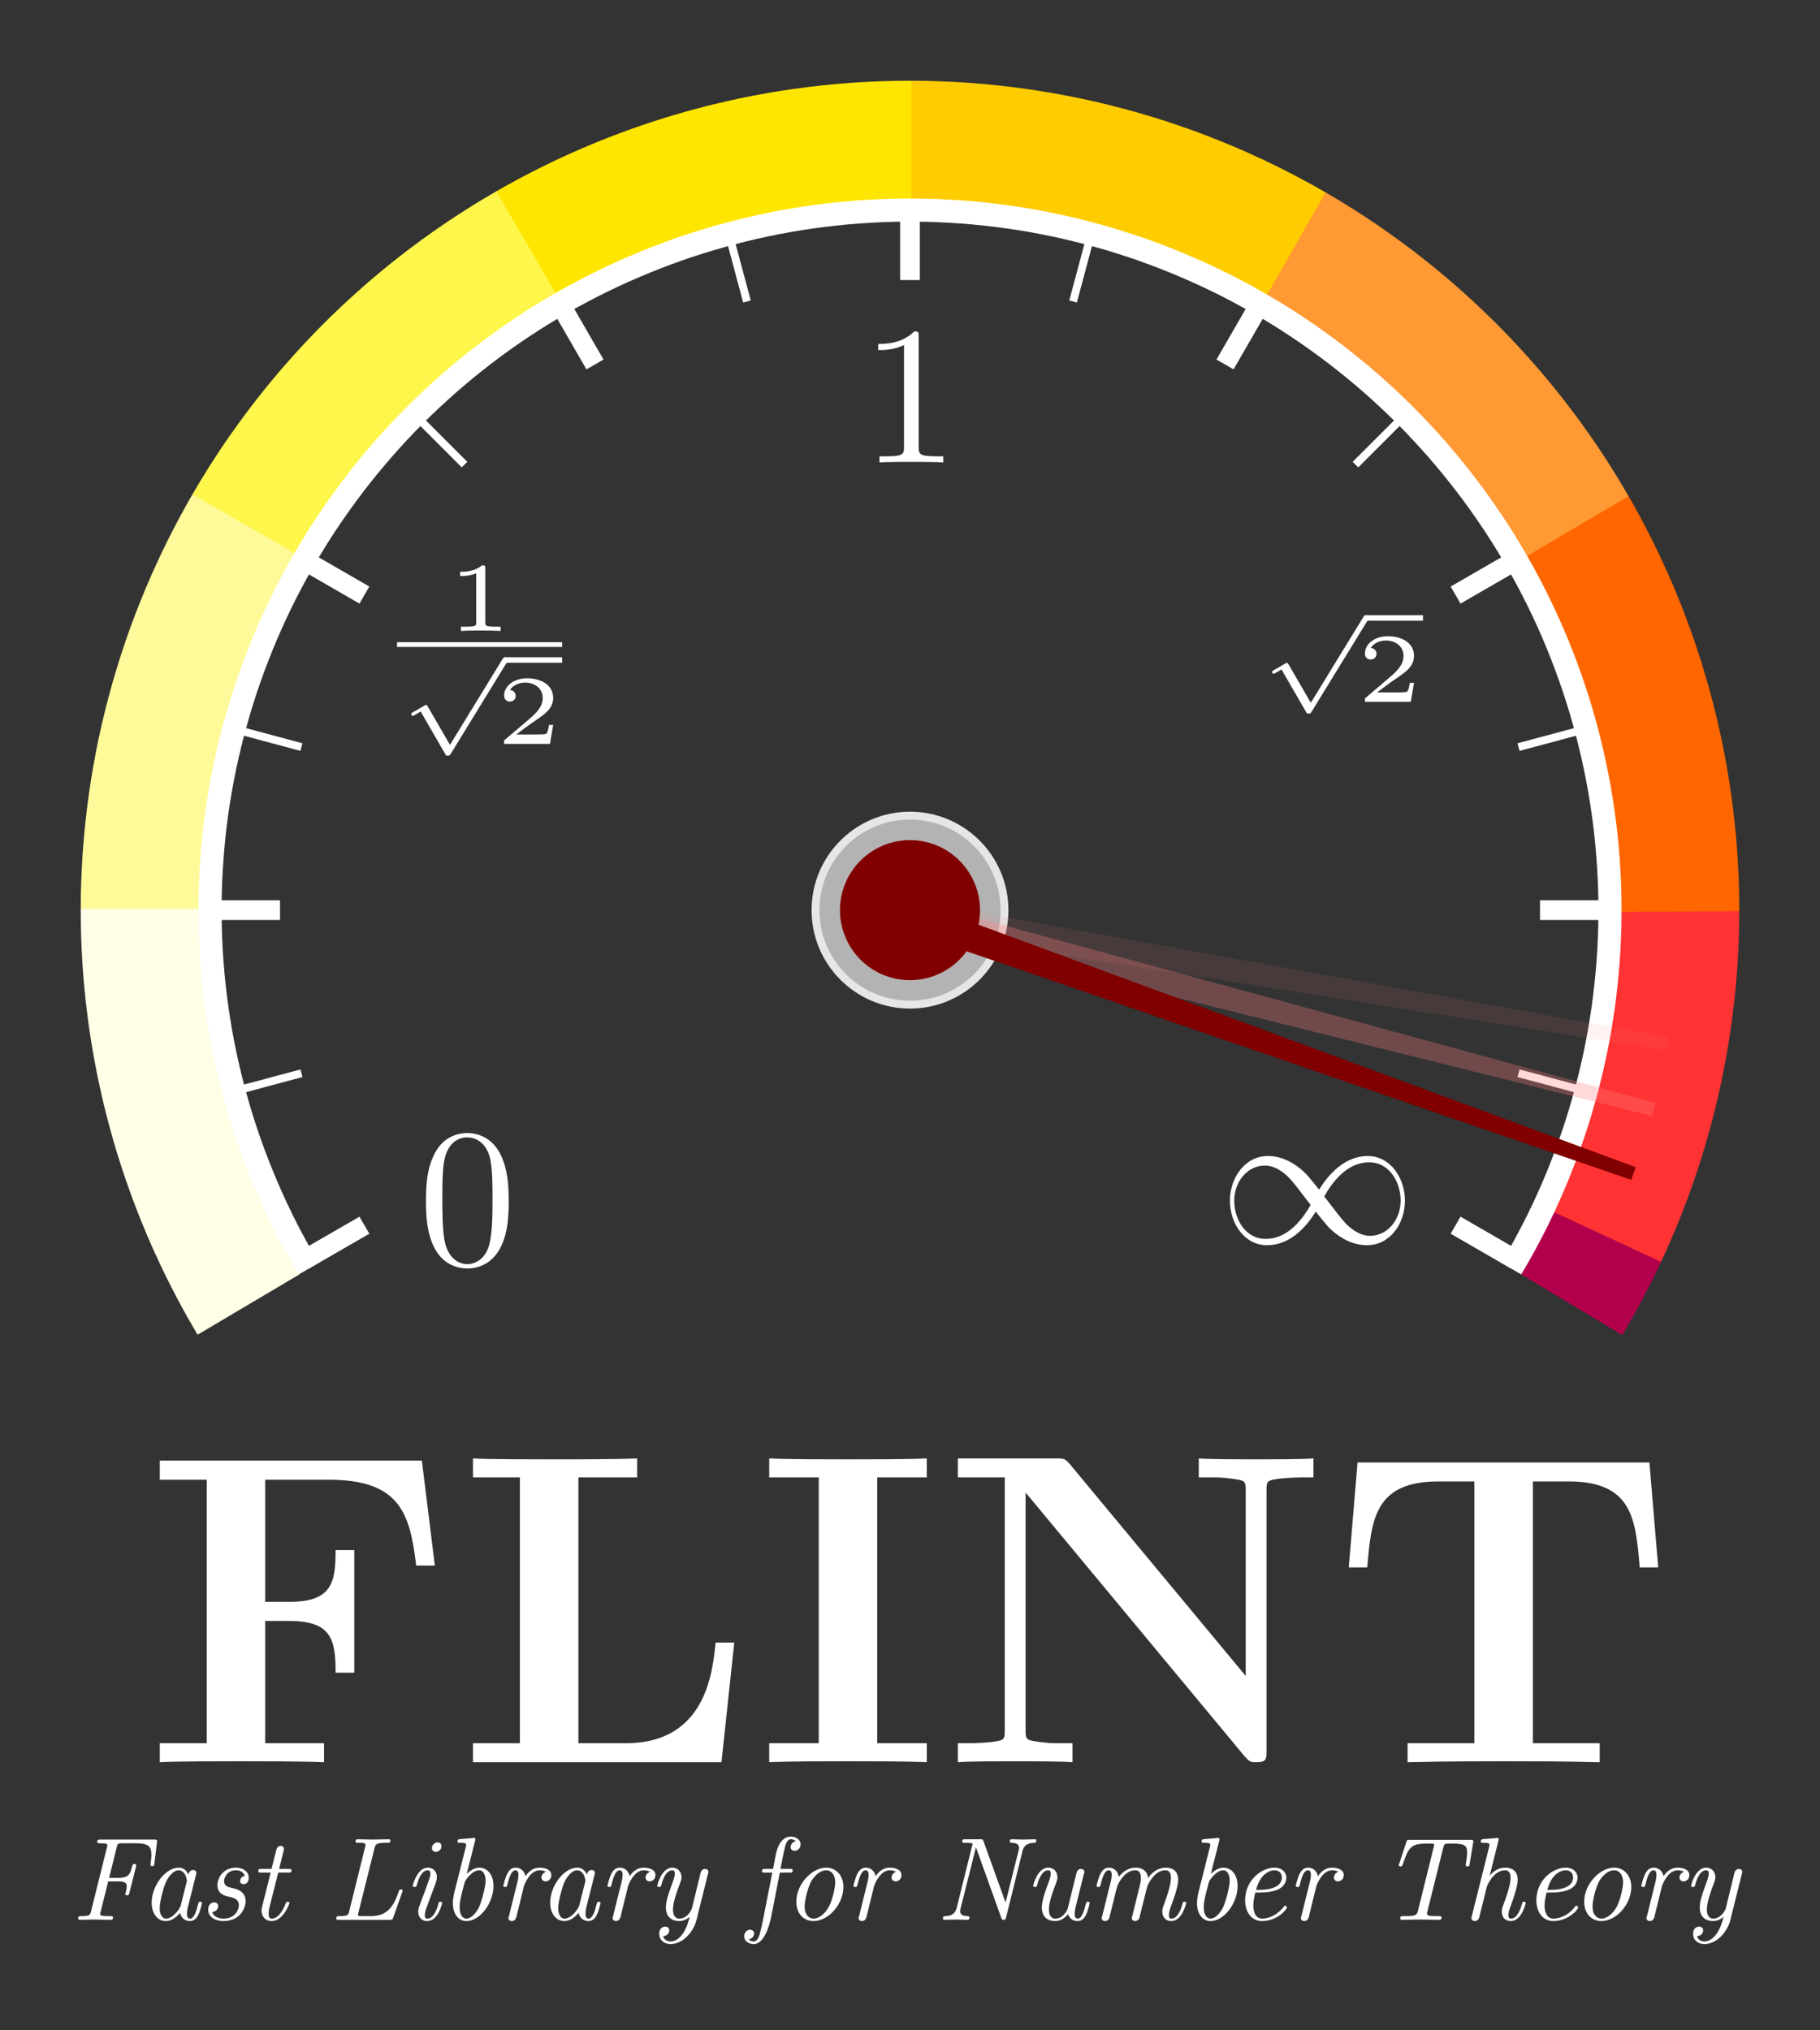 <?xml version="1.0" encoding="UTF-8"?>
<svg xmlns="http://www.w3.org/2000/svg" xmlns:xlink="http://www.w3.org/1999/xlink" width="184.252pt" height="205.512pt" viewBox="0 0 184.252 205.512" version="1.1">
<rect x="0" y="0" width="184.252" height="205.512" fill="#333333" stroke="none"/>
<defs>
<g>
<symbol overflow="visible" id="glyph0-0">
<path style="stroke:none;" d=""/>
</symbol>
<symbol overflow="visible" id="glyph0-1">
<path style="stroke:none;" d="M 9.156 -6.375 C 9.156 -7.969 9.062 -9.562 8.359 -11.031 C 7.453 -12.953 5.812 -13.266 4.984 -13.266 C 3.781 -13.266 2.328 -12.75 1.516 -10.891 C 0.875 -9.516 0.781 -7.969 0.781 -6.375 C 0.781 -4.875 0.859 -3.094 1.672 -1.578 C 2.531 0.047 3.984 0.438 4.953 0.438 C 6.031 0.438 7.547 0.016 8.422 -1.875 C 9.062 -3.25 9.156 -4.797 9.156 -6.375 Z M 4.953 0 C 4.188 0 3.016 -0.5 2.656 -2.406 C 2.438 -3.609 2.438 -5.438 2.438 -6.609 C 2.438 -7.891 2.438 -9.203 2.594 -10.281 C 2.969 -12.656 4.469 -12.828 4.953 -12.828 C 5.625 -12.828 6.938 -12.469 7.312 -10.5 C 7.516 -9.391 7.516 -7.875 7.516 -6.609 C 7.516 -5.125 7.516 -3.766 7.297 -2.484 C 7 -0.594 5.859 0 4.953 0 Z M 4.953 0 "/>
</symbol>
<symbol overflow="visible" id="glyph0-2">
<path style="stroke:none;" d="M 5.859 -12.75 C 5.859 -13.234 5.859 -13.266 5.406 -13.266 C 4.156 -12 2.406 -12 1.766 -12 L 1.766 -11.375 C 2.172 -11.375 3.344 -11.375 4.375 -11.891 L 4.375 -1.578 C 4.375 -0.859 4.328 -0.625 2.531 -0.625 L 1.891 -0.625 L 1.891 0 C 2.594 -0.062 4.328 -0.062 5.125 -0.062 C 5.922 -0.062 7.656 -0.062 8.344 0 L 8.344 -0.625 L 7.703 -0.625 C 5.922 -0.625 5.859 -0.844 5.859 -1.578 Z M 5.859 -12.75 "/>
</symbol>
<symbol overflow="visible" id="glyph1-0">
<path style="stroke:none;" d=""/>
</symbol>
<symbol overflow="visible" id="glyph1-1">
<path style="stroke:none;" d="M 10.125 -5.406 C 9.047 -6.75 8.812 -7.047 8.188 -7.547 C 7.078 -8.453 5.953 -8.812 4.938 -8.812 C 2.609 -8.812 1.094 -6.609 1.094 -4.281 C 1.094 -1.984 2.562 0.219 4.859 0.219 C 7.156 0.219 8.812 -1.594 9.781 -3.188 C 10.859 -1.828 11.094 -1.531 11.719 -1.031 C 12.828 -0.141 13.938 0.219 14.969 0.219 C 17.297 0.219 18.812 -1.969 18.812 -4.297 C 18.812 -6.594 17.328 -8.812 15.047 -8.812 C 12.75 -8.812 11.094 -7 10.125 -5.406 Z M 10.641 -4.719 C 11.453 -6.156 12.922 -8.172 15.188 -8.172 C 17.297 -8.172 18.375 -6.094 18.375 -4.297 C 18.375 -2.344 17.031 -0.734 15.281 -0.734 C 14.125 -0.734 13.234 -1.578 12.812 -1.984 C 12.312 -2.531 11.859 -3.141 10.641 -4.719 Z M 9.266 -3.859 C 8.453 -2.438 6.969 -0.422 4.719 -0.422 C 2.609 -0.422 1.531 -2.484 1.531 -4.281 C 1.531 -6.234 2.875 -7.844 4.625 -7.844 C 5.781 -7.844 6.672 -7.016 7.094 -6.594 C 7.594 -6.062 8.047 -5.438 9.266 -3.859 Z M 9.266 -3.859 "/>
</symbol>
<symbol overflow="visible" id="glyph2-0">
<path style="stroke:none;" d=""/>
</symbol>
<symbol overflow="visible" id="glyph2-1">
<path style="stroke:none;" d="M 3.969 -6.344 C 3.969 -6.641 3.938 -6.641 3.609 -6.641 C 2.906 -6 1.797 -6 1.594 -6 L 1.422 -6 L 1.422 -5.562 L 1.594 -5.562 C 1.828 -5.562 2.469 -5.594 3.047 -5.844 L 3.047 -0.859 C 3.047 -0.547 3.047 -0.438 2 -0.438 L 1.5 -0.438 L 1.5 0 C 2.047 -0.047 2.938 -0.047 3.516 -0.047 C 4.094 -0.047 4.969 -0.047 5.516 0 L 5.516 -0.438 L 5.031 -0.438 C 3.969 -0.438 3.969 -0.547 3.969 -0.859 Z M 3.969 -6.344 "/>
</symbol>
<symbol overflow="visible" id="glyph2-2">
<path style="stroke:none;" d="M 5.875 -1.922 L 5.453 -1.922 C 5.422 -1.734 5.328 -1.109 5.156 -1.016 C 5.078 -0.953 4.25 -0.953 4.094 -0.953 L 2.141 -0.953 C 2.797 -1.453 3.531 -2 4.141 -2.406 C 5.031 -3.016 5.875 -3.594 5.875 -4.656 C 5.875 -5.938 4.672 -6.641 3.234 -6.641 C 1.891 -6.641 0.906 -5.859 0.906 -4.891 C 0.906 -4.359 1.344 -4.281 1.484 -4.281 C 1.75 -4.281 2.078 -4.453 2.078 -4.859 C 2.078 -5.219 1.812 -5.422 1.5 -5.453 C 1.781 -5.906 2.359 -6.203 3.031 -6.203 C 4 -6.203 4.812 -5.625 4.812 -4.641 C 4.812 -3.812 4.234 -3.172 3.453 -2.516 L 1.031 -0.453 C 0.922 -0.375 0.922 -0.375 0.906 -0.297 L 0.906 0 L 5.547 0 Z M 5.875 -1.922 "/>
</symbol>
<symbol overflow="visible" id="glyph3-0">
<path style="stroke:none;" d=""/>
</symbol>
<symbol overflow="visible" id="glyph3-1">
<path style="stroke:none;" d="M 5.359 8.312 L 3.125 4.453 C 3.047 4.312 3.016 4.266 2.938 4.266 C 2.875 4.266 2.672 4.391 2.547 4.469 L 1.578 5.031 C 1.5 5.062 1.438 5.109 1.438 5.203 C 1.438 5.297 1.516 5.375 1.609 5.375 C 1.656 5.375 1.875 5.25 2 5.172 L 2.391 4.938 L 4.875 9.234 C 4.969 9.406 4.969 9.406 5.125 9.406 C 5.328 9.406 5.375 9.328 5.438 9.219 L 11.125 -0.047 C 11.219 -0.203 11.219 -0.219 11.219 -0.281 C 11.219 -0.422 11.094 -0.562 10.953 -0.562 C 10.781 -0.562 10.719 -0.438 10.672 -0.359 Z M 5.359 8.312 "/>
</symbol>
<symbol overflow="visible" id="glyph4-0">
<path style="stroke:none;" d=""/>
</symbol>
<symbol overflow="visible" id="glyph4-1">
<path style="stroke:none;" d="M 28.234 -30.531 L 1.703 -30.531 L 1.703 -28.594 L 6.453 -28.594 L 6.453 -1.922 L 1.703 -1.922 L 1.703 0 C 3 -0.094 8.109 -0.094 9.766 -0.094 C 12.141 -0.094 16.141 -0.094 18.328 0 L 18.328 -1.922 L 12.375 -1.922 L 12.375 -14.297 L 14.844 -14.297 C 19.141 -14.297 19.5 -12.328 19.5 -9.062 L 21.391 -9.062 L 21.391 -21.469 L 19.5 -21.469 C 19.5 -18.203 19.141 -16.234 14.844 -16.234 L 12.375 -16.234 L 12.375 -28.594 L 18.781 -28.594 C 25.906 -28.594 27.031 -25.328 27.656 -19.906 L 29.547 -19.906 Z M 28.234 -30.531 "/>
</symbol>
<symbol overflow="visible" id="glyph4-2">
<path style="stroke:none;" d="M 28.156 -12.109 L 26.266 -12.109 C 25.953 -9.016 25.234 -1.922 17.172 -1.922 L 12.375 -1.922 L 12.375 -28.828 L 18.328 -28.828 L 18.328 -30.75 C 16.141 -30.656 12.141 -30.656 9.766 -30.656 C 8.109 -30.656 3 -30.656 1.703 -30.75 L 1.703 -28.828 L 6.453 -28.828 L 6.453 -1.922 L 1.703 -1.922 L 1.703 0 L 26.859 0 Z M 28.156 -12.109 "/>
</symbol>
<symbol overflow="visible" id="glyph4-3">
<path style="stroke:none;" d="M 12.328 -28.828 L 17.344 -28.828 L 17.344 -30.75 C 15.734 -30.656 11.25 -30.656 9.375 -30.656 C 7.484 -30.656 3 -30.656 1.391 -30.75 L 1.391 -28.828 L 6.406 -28.828 L 6.406 -1.922 L 1.391 -1.922 L 1.391 0 C 3 -0.094 7.484 -0.094 9.375 -0.094 C 11.25 -0.094 15.734 -0.094 17.344 0 L 17.344 -1.922 L 12.328 -1.922 Z M 12.328 -28.828 "/>
</symbol>
<symbol overflow="visible" id="glyph4-4">
<path style="stroke:none;" d="M 13 -30.219 C 12.547 -30.703 12.5 -30.75 11.609 -30.75 L 1.703 -30.75 L 1.703 -28.828 L 6.453 -28.828 L 6.453 -3.266 C 6.453 -2.281 6.406 -2.234 5.25 -2.062 C 4.438 -1.969 3.547 -1.922 2.734 -1.922 L 1.703 -1.922 L 1.703 0 C 2.734 -0.094 6.234 -0.094 7.484 -0.094 C 8.734 -0.094 12.281 -0.094 13.312 0 L 13.312 -1.922 L 12.281 -1.922 C 11.078 -1.922 10.984 -1.922 9.906 -2.062 C 8.609 -2.234 8.562 -2.281 8.562 -3.266 L 8.562 -27.297 L 30.75 -0.578 C 31.25 -0.047 31.297 0 31.875 0 C 32.953 0 32.953 -0.266 32.953 -1.297 L 32.953 -27.484 C 32.953 -28.469 33 -28.516 34.156 -28.688 C 34.969 -28.781 35.859 -28.828 36.672 -28.828 L 37.703 -28.828 L 37.703 -30.75 C 36.672 -30.656 33.172 -30.656 31.922 -30.656 C 30.656 -30.656 27.125 -30.656 26.094 -30.75 L 26.094 -28.828 L 27.125 -28.828 C 28.328 -28.828 28.422 -28.828 29.5 -28.688 C 30.797 -28.516 30.844 -28.469 30.844 -27.484 L 30.844 -8.734 Z M 13 -30.219 "/>
</symbol>
<symbol overflow="visible" id="glyph4-5">
<path style="stroke:none;" d="M 32.281 -30.344 L 2.734 -30.344 L 1.844 -19.719 L 3.719 -19.719 C 4.125 -24.609 4.484 -28.422 10.938 -28.422 L 14.562 -28.422 L 14.562 -1.922 L 7.797 -1.922 L 7.797 0 C 11.391 -0.094 16 -0.094 17.531 -0.094 C 20.266 -0.094 23.672 -0.094 27.25 0 L 27.25 -1.922 L 20.484 -1.922 L 20.484 -28.422 L 24.078 -28.422 C 30.531 -28.422 30.891 -24.656 31.297 -19.719 L 33.172 -19.719 Z M 32.281 -30.344 "/>
</symbol>
<symbol overflow="visible" id="glyph5-0">
<path style="stroke:none;" d=""/>
</symbol>
<symbol overflow="visible" id="glyph5-1">
<path style="stroke:none;" d="M 3.781 -3.891 L 4.766 -3.891 C 5.547 -3.891 5.656 -3.703 5.656 -3.375 C 5.656 -3.172 5.609 -2.984 5.562 -2.797 C 5.531 -2.719 5.516 -2.672 5.516 -2.625 C 5.516 -2.484 5.656 -2.484 5.703 -2.484 C 5.828 -2.484 5.875 -2.5 5.922 -2.719 L 6.594 -5.359 C 6.594 -5.406 6.609 -5.469 6.609 -5.516 C 6.609 -5.656 6.469 -5.656 6.438 -5.656 C 6.281 -5.656 6.266 -5.625 6.203 -5.406 C 5.984 -4.547 5.797 -4.25 4.812 -4.25 L 3.875 -4.25 L 4.641 -7.344 C 4.734 -7.75 4.812 -7.75 5.219 -7.75 L 6.609 -7.75 C 7.891 -7.75 8.156 -7.391 8.156 -6.562 C 8.156 -6.281 8.109 -6.047 8.078 -5.766 L 8.062 -5.578 C 8.062 -5.438 8.203 -5.438 8.25 -5.438 C 8.422 -5.438 8.422 -5.484 8.453 -5.703 L 8.719 -7.812 C 8.766 -8.125 8.688 -8.125 8.438 -8.125 L 3 -8.125 C 2.797 -8.125 2.672 -8.125 2.672 -7.906 C 2.672 -7.75 2.766 -7.75 3 -7.75 C 3.688 -7.75 3.688 -7.656 3.688 -7.547 C 3.688 -7.547 3.688 -7.453 3.641 -7.281 L 2.047 -0.875 C 1.953 -0.469 1.875 -0.375 1.062 -0.375 C 0.875 -0.375 0.734 -0.375 0.734 -0.141 C 0.734 0 0.875 0 0.906 0 C 1.391 0 1.891 -0.031 2.359 -0.031 C 2.922 -0.031 3.484 0 4.016 0 C 4.125 0 4.266 0 4.266 -0.234 C 4.266 -0.375 4.156 -0.375 3.969 -0.375 L 3.844 -0.375 C 2.969 -0.375 2.969 -0.469 2.969 -0.625 C 2.969 -0.672 2.969 -0.688 3.031 -0.875 Z M 3.781 -3.891 "/>
</symbol>
<symbol overflow="visible" id="glyph5-2">
<path style="stroke:none;" d="M 4.172 -0.703 C 4.297 -0.125 4.75 0.125 5.156 0.125 C 5.609 0.125 5.859 -0.172 6.031 -0.531 C 6.25 -0.984 6.391 -1.688 6.391 -1.703 C 6.391 -1.828 6.297 -1.828 6.219 -1.828 C 6.078 -1.828 6.062 -1.812 5.984 -1.547 C 5.828 -0.891 5.594 -0.125 5.188 -0.125 C 4.875 -0.125 4.875 -0.453 4.875 -0.625 C 4.875 -0.703 4.875 -0.891 4.953 -1.234 L 5.766 -4.484 C 5.828 -4.656 5.828 -4.672 5.828 -4.734 C 5.828 -4.984 5.625 -5.047 5.5 -5.047 C 5.109 -5.047 5.031 -4.641 5.016 -4.578 C 4.797 -5.094 4.406 -5.281 4.031 -5.281 C 2.703 -5.281 1.297 -3.469 1.297 -1.719 C 1.297 -0.703 1.844 0.125 2.734 0.125 C 3.172 0.125 3.688 -0.125 4.172 -0.703 Z M 4.812 -3.734 L 4.25 -1.484 C 4.156 -1.094 3.422 -0.125 2.766 -0.125 C 2.203 -0.125 2.109 -0.844 2.109 -1.188 C 2.109 -1.797 2.469 -3.188 2.688 -3.688 C 2.984 -4.422 3.531 -5.016 4.031 -5.016 C 4.547 -5.016 4.859 -4.406 4.859 -3.891 C 4.859 -3.875 4.844 -3.812 4.812 -3.734 Z M 4.812 -3.734 "/>
</symbol>
<symbol overflow="visible" id="glyph5-3">
<path style="stroke:none;" d="M 2.953 -2.359 C 3.484 -2.234 4.016 -2.109 4.016 -1.469 C 4.016 -1.094 3.688 -0.125 2.469 -0.125 C 2.203 -0.125 1.5 -0.188 1.312 -0.797 C 1.922 -0.859 1.922 -1.359 1.922 -1.391 C 1.922 -1.609 1.766 -1.766 1.516 -1.766 C 1.25 -1.766 0.906 -1.562 0.906 -1.031 C 0.906 -0.297 1.609 0.125 2.453 0.125 C 4.25 0.125 4.703 -1.328 4.703 -1.875 C 4.703 -2.922 3.766 -3.125 3.281 -3.234 C 2.938 -3.312 2.516 -3.406 2.516 -3.922 C 2.516 -4.203 2.766 -5.016 3.719 -5.016 C 4.047 -5.016 4.484 -4.906 4.609 -4.438 C 4.234 -4.391 4.141 -4.062 4.141 -3.938 C 4.141 -3.812 4.203 -3.609 4.5 -3.609 C 4.703 -3.609 5.016 -3.75 5.016 -4.266 C 5.016 -4.812 4.516 -5.281 3.734 -5.281 C 2.328 -5.281 1.844 -4.141 1.844 -3.516 C 1.844 -2.594 2.625 -2.422 2.953 -2.359 Z M 2.953 -2.359 "/>
</symbol>
<symbol overflow="visible" id="glyph5-4">
<path style="stroke:none;" d="M 3.109 -4.781 L 4.125 -4.781 C 4.328 -4.781 4.453 -4.781 4.453 -5.016 C 4.453 -5.156 4.344 -5.156 4.156 -5.156 L 3.203 -5.156 L 3.641 -6.922 C 3.688 -7.094 3.688 -7.109 3.688 -7.172 C 3.688 -7.422 3.484 -7.484 3.375 -7.484 C 3.078 -7.484 2.953 -7.234 2.906 -7.047 L 2.438 -5.156 L 1.422 -5.156 C 1.219 -5.156 1.094 -5.156 1.094 -4.922 C 1.094 -4.781 1.188 -4.781 1.391 -4.781 L 2.344 -4.781 L 1.484 -1.344 C 1.469 -1.297 1.422 -1.109 1.422 -0.938 C 1.422 -0.344 1.812 0.125 2.438 0.125 C 3.641 0.125 4.25 -1.656 4.25 -1.703 C 4.25 -1.828 4.156 -1.828 4.078 -1.828 C 3.938 -1.828 3.938 -1.812 3.844 -1.609 C 3.625 -1.031 3.141 -0.125 2.469 -0.125 C 2.141 -0.125 2.141 -0.438 2.141 -0.625 C 2.141 -0.703 2.141 -0.891 2.219 -1.234 Z M 3.109 -4.781 "/>
</symbol>
<symbol overflow="visible" id="glyph5-5">
<path style="stroke:none;" d="M 4.609 -7.25 C 4.719 -7.672 4.797 -7.797 5.766 -7.797 L 5.875 -7.797 C 6.078 -7.797 6.219 -7.797 6.219 -8.016 C 6.219 -8.156 6.078 -8.156 6.031 -8.156 C 5.5 -8.156 4.938 -8.125 4.391 -8.125 C 3.891 -8.125 3.391 -8.156 2.922 -8.156 C 2.844 -8.156 2.688 -8.156 2.688 -7.938 C 2.688 -7.797 2.781 -7.797 3.016 -7.797 C 3.375 -7.797 3.703 -7.797 3.703 -7.594 C 3.703 -7.547 3.703 -7.531 3.656 -7.359 L 2.047 -0.875 C 1.953 -0.469 1.875 -0.375 1.062 -0.375 C 0.875 -0.375 0.734 -0.375 0.734 -0.141 C 0.734 0 0.844 0 1.047 0 L 6.156 0 C 6.422 0 6.438 -0.016 6.5 -0.219 L 7.406 -2.781 C 7.406 -2.797 7.453 -2.922 7.453 -2.938 C 7.453 -3.078 7.312 -3.078 7.281 -3.078 C 7.141 -3.078 7.125 -3.047 7.047 -2.828 C 6.656 -1.75 6.141 -0.375 4.281 -0.375 L 3.312 -0.375 C 2.938 -0.375 2.938 -0.406 2.938 -0.484 C 2.938 -0.562 2.969 -0.688 2.984 -0.75 Z M 4.609 -7.25 "/>
</symbol>
<symbol overflow="visible" id="glyph5-6">
<path style="stroke:none;" d="M 3.953 -1.703 C 3.953 -1.828 3.859 -1.828 3.781 -1.828 C 3.625 -1.828 3.625 -1.812 3.578 -1.625 C 3.484 -1.281 3.156 -0.125 2.469 -0.125 C 2.359 -0.125 2.203 -0.141 2.203 -0.469 C 2.203 -0.781 2.359 -1.172 2.516 -1.609 L 3.281 -3.656 C 3.391 -4 3.422 -4.094 3.422 -4.328 C 3.422 -4.984 2.969 -5.281 2.516 -5.281 C 1.406 -5.281 0.984 -3.5 0.984 -3.438 C 0.984 -3.328 1.109 -3.328 1.172 -3.328 C 1.328 -3.328 1.344 -3.344 1.391 -3.516 C 1.5 -3.906 1.812 -5.016 2.5 -5.016 C 2.625 -5.016 2.766 -4.953 2.766 -4.688 C 2.766 -4.406 2.625 -4.047 2.547 -3.828 L 2.188 -2.828 C 2.031 -2.438 1.891 -2.047 1.75 -1.656 C 1.578 -1.188 1.531 -1.062 1.531 -0.828 C 1.531 -0.359 1.812 0.125 2.438 0.125 C 3.562 0.125 3.953 -1.656 3.953 -1.703 Z M 3.891 -7.453 C 3.891 -7.75 3.656 -7.844 3.484 -7.844 C 3.234 -7.844 2.922 -7.609 2.922 -7.266 C 2.922 -6.969 3.156 -6.875 3.328 -6.875 C 3.562 -6.875 3.891 -7.094 3.891 -7.453 Z M 3.891 -7.453 "/>
</symbol>
<symbol overflow="visible" id="glyph5-7">
<path style="stroke:none;" d="M 3.625 -8 C 3.641 -8.031 3.656 -8.125 3.656 -8.156 C 3.656 -8.266 3.578 -8.297 3.484 -8.297 C 3.453 -8.297 3.328 -8.281 3.297 -8.266 L 2.109 -8.172 C 1.969 -8.156 1.844 -8.156 1.844 -7.922 C 1.844 -7.797 1.953 -7.797 2.125 -7.797 C 2.703 -7.797 2.719 -7.703 2.719 -7.594 C 2.719 -7.547 2.688 -7.406 2.688 -7.391 L 1.5 -2.672 C 1.5 -2.625 1.375 -2.141 1.375 -1.688 C 1.375 -0.688 1.875 0.125 2.75 0.125 C 4.094 0.125 5.484 -1.656 5.484 -3.422 C 5.484 -4.703 4.766 -5.281 4.047 -5.281 C 3.594 -5.281 3.188 -5.031 2.781 -4.656 Z M 2.75 -0.125 C 2.453 -0.125 2.062 -0.375 2.062 -1.281 C 2.062 -1.812 2.156 -2.219 2.516 -3.578 C 2.594 -3.875 2.594 -3.891 2.766 -4.141 C 3.125 -4.609 3.578 -5.016 4.031 -5.016 C 4.562 -5.016 4.688 -4.344 4.688 -3.953 C 4.688 -3.453 4.359 -2.031 4.016 -1.266 C 3.875 -0.969 3.359 -0.125 2.75 -0.125 Z M 2.75 -0.125 "/>
</symbol>
<symbol overflow="visible" id="glyph5-8">
<path style="stroke:none;" d="M 3.078 -3.438 C 3.094 -3.484 3.641 -5.016 4.656 -5.016 C 4.719 -5.016 5.062 -5.016 5.297 -4.859 C 4.875 -4.719 4.844 -4.344 4.844 -4.281 C 4.844 -4.125 4.953 -3.891 5.266 -3.891 C 5.469 -3.891 5.844 -4.062 5.844 -4.531 C 5.844 -5.156 5.062 -5.281 4.672 -5.281 C 3.844 -5.281 3.422 -4.688 3.234 -4.422 C 3.094 -5.062 2.625 -5.281 2.234 -5.281 C 1.812 -5.281 1.562 -5.016 1.375 -4.656 C 1.141 -4.172 0.984 -3.469 0.984 -3.438 C 0.984 -3.328 1.109 -3.328 1.172 -3.328 C 1.328 -3.328 1.344 -3.328 1.406 -3.594 C 1.609 -4.438 1.844 -5.016 2.219 -5.016 C 2.516 -5.016 2.516 -4.672 2.516 -4.547 C 2.516 -4.344 2.484 -4.125 2.438 -3.938 L 1.547 -0.344 C 1.516 -0.281 1.5 -0.219 1.5 -0.172 C 1.5 -0.047 1.609 0.125 1.844 0.125 C 2.203 0.125 2.281 -0.219 2.312 -0.312 Z M 3.078 -3.438 "/>
</symbol>
<symbol overflow="visible" id="glyph5-9">
<path style="stroke:none;" d="M 4.266 -0.312 C 3.812 1.656 2.922 2.188 2.328 2.188 C 1.75 2.188 1.594 1.734 1.594 1.672 C 1.594 1.656 1.609 1.656 1.688 1.641 C 2.062 1.578 2.203 1.25 2.203 1.062 C 2.203 0.812 2.016 0.688 1.797 0.688 C 1.656 0.688 1.188 0.75 1.188 1.422 C 1.188 2.047 1.672 2.453 2.328 2.453 C 3.578 2.453 4.656 1.219 4.953 0.031 L 6.125 -4.672 C 6.141 -4.75 6.172 -4.812 6.172 -4.844 C 6.172 -4.969 6.078 -5.156 5.828 -5.156 C 5.469 -5.156 5.391 -4.812 5.359 -4.703 L 4.5 -1.188 C 4.406 -0.844 3.938 -0.125 3.234 -0.125 C 2.688 -0.125 2.578 -0.656 2.578 -1.047 C 2.578 -1.781 2.969 -2.859 3.281 -3.672 C 3.375 -3.922 3.438 -4.094 3.438 -4.312 C 3.438 -4.906 3.031 -5.281 2.516 -5.281 C 1.406 -5.281 0.984 -3.516 0.984 -3.438 C 0.984 -3.328 1.109 -3.328 1.172 -3.328 C 1.328 -3.328 1.344 -3.344 1.391 -3.516 C 1.484 -3.891 1.812 -5.016 2.5 -5.016 C 2.625 -5.016 2.766 -4.984 2.766 -4.672 C 2.766 -4.391 2.641 -4.062 2.469 -3.594 C 2.156 -2.766 1.859 -1.875 1.859 -1.25 C 1.859 -0.219 2.547 0.125 3.188 0.125 C 3.734 0.125 4.109 -0.156 4.266 -0.312 Z M 4.266 -0.312 "/>
</symbol>
<symbol overflow="visible" id="glyph5-10">
<path style="stroke:none;" d="M 3.312 -4.781 L 4.297 -4.781 C 4.5 -4.781 4.609 -4.781 4.609 -5 C 4.609 -5.156 4.516 -5.156 4.312 -5.156 L 3.375 -5.156 C 3.547 -6.031 3.578 -6.25 3.766 -7.094 C 3.859 -7.531 4 -8.156 4.422 -8.156 C 4.516 -8.156 4.766 -8.141 4.922 -7.953 C 4.562 -7.891 4.406 -7.609 4.406 -7.359 C 4.406 -7.094 4.609 -6.984 4.812 -6.984 C 5.109 -6.984 5.406 -7.219 5.406 -7.641 C 5.406 -8.156 4.906 -8.422 4.422 -8.422 C 3.25 -8.422 2.953 -6.875 2.875 -6.469 L 2.625 -5.156 L 1.828 -5.156 C 1.641 -5.156 1.5 -5.156 1.5 -4.906 C 1.5 -4.781 1.625 -4.781 1.812 -4.781 L 2.547 -4.781 L 1.672 -0.328 C 1.531 0.422 1.406 0.906 1.344 1.156 C 1.25 1.562 1.094 2.188 0.656 2.188 C 0.531 2.188 0.312 2.156 0.172 1.969 C 0.531 1.906 0.703 1.625 0.703 1.391 C 0.703 1.125 0.484 1 0.297 1 C 0 1 -0.297 1.25 -0.297 1.656 C -0.297 2.203 0.219 2.453 0.656 2.453 C 1.906 2.453 2.391 -0.062 2.469 -0.484 Z M 3.312 -4.781 "/>
</symbol>
<symbol overflow="visible" id="glyph5-11">
<path style="stroke:none;" d="M 6.078 -3.328 C 6.078 -4.453 5.375 -5.281 4.344 -5.281 C 2.859 -5.281 1.312 -3.578 1.312 -1.844 C 1.312 -0.609 2.062 0.125 3.062 0.125 C 4.547 0.125 6.078 -1.562 6.078 -3.328 Z M 3.062 -0.125 C 2.594 -0.125 2.156 -0.5 2.156 -1.359 C 2.156 -1.953 2.469 -3.281 2.844 -3.938 C 3.281 -4.656 3.859 -5.016 4.328 -5.016 C 4.906 -5.016 5.25 -4.5 5.25 -3.797 C 5.25 -3.281 4.984 -2.047 4.609 -1.328 C 4.25 -0.672 3.641 -0.125 3.062 -0.125 Z M 3.062 -0.125 "/>
</symbol>
<symbol overflow="visible" id="glyph5-12">
<path style="stroke:none;" d="M 8.797 -6.984 C 8.984 -7.75 9.656 -7.781 10 -7.797 C 10.047 -7.797 10.188 -7.812 10.188 -8.016 C 10.188 -8.109 10.141 -8.156 10.031 -8.156 C 9.656 -8.156 9.266 -8.125 8.875 -8.125 C 8.5 -8.125 8.094 -8.156 7.719 -8.156 C 7.656 -8.156 7.5 -8.156 7.5 -7.938 C 7.5 -7.812 7.609 -7.797 7.719 -7.797 C 8.344 -7.766 8.438 -7.531 8.438 -7.281 C 8.438 -7.172 8.422 -7.094 8.391 -7 L 7.078 -1.75 L 4.844 -7.953 C 4.766 -8.156 4.75 -8.156 4.5 -8.156 L 3.016 -8.156 C 2.828 -8.156 2.688 -8.156 2.688 -7.938 C 2.688 -7.797 2.781 -7.797 3.016 -7.797 C 3.094 -7.797 3.734 -7.797 3.734 -7.703 C 3.734 -7.688 3.734 -7.656 3.703 -7.547 L 2.125 -1.203 C 1.953 -0.547 1.516 -0.391 0.969 -0.375 C 0.875 -0.375 0.734 -0.359 0.734 -0.141 C 0.734 -0.031 0.812 0 0.891 0 C 1.25 0 1.656 -0.031 2.031 -0.031 C 2.422 -0.031 2.828 0 3.203 0 C 3.281 0 3.422 0 3.422 -0.219 C 3.422 -0.359 3.328 -0.375 3.188 -0.375 C 2.516 -0.391 2.484 -0.703 2.484 -0.891 C 2.484 -0.922 2.484 -0.984 2.531 -1.188 L 4.078 -7.344 L 6.641 -0.203 C 6.703 -0.031 6.719 0 6.891 0 C 7.016 0 7.062 -0.016 7.125 -0.234 Z M 8.797 -6.984 "/>
</symbol>
<symbol overflow="visible" id="glyph5-13">
<path style="stroke:none;" d="M 6.125 -4.672 C 6.156 -4.75 6.172 -4.812 6.172 -4.844 C 6.172 -4.969 6.078 -5.156 5.828 -5.156 C 5.469 -5.156 5.391 -4.812 5.359 -4.703 L 4.5 -1.219 C 4.438 -1 4.438 -0.984 4.328 -0.828 C 4.094 -0.484 3.75 -0.125 3.234 -0.125 C 2.688 -0.125 2.578 -0.656 2.578 -1.047 C 2.578 -1.781 2.969 -2.859 3.281 -3.672 C 3.375 -3.922 3.438 -4.094 3.438 -4.312 C 3.438 -4.906 3.031 -5.281 2.516 -5.281 C 1.406 -5.281 0.984 -3.516 0.984 -3.438 C 0.984 -3.328 1.109 -3.328 1.172 -3.328 C 1.328 -3.328 1.344 -3.344 1.391 -3.516 C 1.484 -3.891 1.812 -5.016 2.5 -5.016 C 2.625 -5.016 2.766 -4.984 2.766 -4.672 C 2.766 -4.391 2.641 -4.062 2.469 -3.594 C 2.156 -2.766 1.859 -1.875 1.859 -1.25 C 1.859 -0.219 2.547 0.125 3.188 0.125 C 3.828 0.125 4.234 -0.234 4.516 -0.578 C 4.734 0.062 5.25 0.125 5.469 0.125 C 5.922 0.125 6.172 -0.172 6.344 -0.531 C 6.562 -0.984 6.703 -1.688 6.703 -1.703 C 6.703 -1.828 6.609 -1.828 6.531 -1.828 C 6.391 -1.828 6.375 -1.812 6.297 -1.547 C 6.125 -0.891 5.906 -0.125 5.5 -0.125 C 5.188 -0.125 5.188 -0.453 5.188 -0.625 C 5.188 -0.703 5.188 -0.891 5.266 -1.234 Z M 6.125 -4.672 "/>
</symbol>
<symbol overflow="visible" id="glyph5-14">
<path style="stroke:none;" d="M 2.75 -2.094 C 2.812 -2.359 2.875 -2.609 2.938 -2.875 C 3.094 -3.453 3.094 -3.484 3.234 -3.734 C 3.578 -4.328 4.094 -5.016 4.922 -5.016 C 5.469 -5.016 5.469 -4.406 5.469 -4.234 C 5.469 -3.906 5.391 -3.562 5.359 -3.453 L 4.594 -0.344 C 4.562 -0.281 4.547 -0.219 4.547 -0.172 C 4.547 -0.047 4.656 0.125 4.891 0.125 C 5.031 0.125 5.234 0.047 5.312 -0.172 L 5.797 -2.094 C 5.859 -2.359 5.922 -2.609 5.984 -2.875 C 6.141 -3.453 6.141 -3.484 6.281 -3.734 C 6.641 -4.328 7.141 -5.016 7.969 -5.016 C 8.516 -5.016 8.516 -4.406 8.516 -4.234 C 8.516 -3.484 8 -2.062 7.828 -1.594 C 7.672 -1.188 7.641 -1.078 7.641 -0.828 C 7.641 -0.297 7.969 0.125 8.547 0.125 C 9.656 0.125 10.062 -1.656 10.062 -1.703 C 10.062 -1.828 9.969 -1.828 9.891 -1.828 C 9.734 -1.828 9.734 -1.812 9.688 -1.625 C 9.594 -1.297 9.266 -0.125 8.578 -0.125 C 8.312 -0.125 8.312 -0.312 8.312 -0.484 C 8.312 -0.781 8.422 -1.094 8.516 -1.375 C 8.766 -2.016 9.25 -3.344 9.25 -4.047 C 9.25 -5.047 8.562 -5.281 8 -5.281 C 7.156 -5.281 6.562 -4.75 6.203 -4.234 C 6.109 -5.062 5.484 -5.281 4.953 -5.281 C 4.234 -5.281 3.641 -4.891 3.234 -4.344 C 3.156 -4.922 2.75 -5.281 2.234 -5.281 C 1.812 -5.281 1.562 -5.016 1.375 -4.656 C 1.141 -4.172 0.984 -3.469 0.984 -3.438 C 0.984 -3.328 1.109 -3.328 1.172 -3.328 C 1.328 -3.328 1.344 -3.328 1.406 -3.594 C 1.609 -4.438 1.844 -5.016 2.219 -5.016 C 2.516 -5.016 2.516 -4.672 2.516 -4.547 C 2.516 -4.344 2.484 -4.125 2.438 -3.938 L 1.547 -0.344 C 1.516 -0.281 1.5 -0.219 1.5 -0.172 C 1.5 -0.047 1.609 0.125 1.844 0.125 C 1.984 0.125 2.188 0.047 2.266 -0.172 Z M 2.75 -2.094 "/>
</symbol>
<symbol overflow="visible" id="glyph5-15">
<path style="stroke:none;" d="M 2.859 -2.766 C 3.219 -2.766 4.016 -2.797 4.594 -3.031 C 5.531 -3.406 5.531 -4.188 5.531 -4.266 C 5.531 -4.812 5.094 -5.281 4.328 -5.281 C 3.078 -5.281 1.359 -4.078 1.359 -1.953 C 1.359 -0.891 1.938 0.125 3.078 0.125 C 4.609 0.125 5.594 -1.062 5.594 -1.25 C 5.594 -1.297 5.5 -1.438 5.406 -1.438 C 5.359 -1.438 5.344 -1.422 5.25 -1.297 C 4.359 -0.172 3.297 -0.125 3.094 -0.125 C 2.312 -0.125 2.188 -0.984 2.188 -1.453 C 2.188 -1.906 2.312 -2.438 2.391 -2.766 Z M 2.469 -3.031 C 2.969 -4.984 4.203 -5.016 4.328 -5.016 C 4.812 -5.016 5.078 -4.703 5.078 -4.297 C 5.078 -3.031 3.109 -3.031 2.719 -3.031 Z M 2.469 -3.031 "/>
</symbol>
<symbol overflow="visible" id="glyph5-16">
<path style="stroke:none;" d="M 6.594 -7.297 C 6.688 -7.656 6.781 -7.688 6.875 -7.703 C 6.969 -7.719 7.297 -7.719 7.5 -7.719 C 8.734 -7.719 9.016 -7.547 9.016 -6.812 C 9.016 -6.672 9.016 -6.438 8.891 -5.734 C 8.875 -5.609 8.875 -5.578 8.875 -5.562 C 8.875 -5.406 8.984 -5.406 9.047 -5.406 C 9.203 -5.406 9.234 -5.438 9.266 -5.656 L 9.625 -7.797 C 9.641 -7.844 9.641 -7.906 9.641 -7.953 C 9.641 -8.094 9.531 -8.094 9.328 -8.094 L 3.203 -8.094 C 2.969 -8.094 2.922 -8.094 2.859 -7.875 L 2.156 -5.734 C 2.094 -5.578 2.094 -5.562 2.094 -5.531 C 2.094 -5.406 2.234 -5.406 2.266 -5.406 C 2.312 -5.406 2.359 -5.406 2.406 -5.438 C 2.422 -5.469 2.438 -5.469 2.562 -5.781 C 3.125 -7.469 3.453 -7.719 5 -7.719 L 5.406 -7.719 C 5.672 -7.719 5.672 -7.672 5.672 -7.594 C 5.672 -7.5 5.656 -7.406 5.625 -7.328 L 4.031 -0.906 C 3.922 -0.484 3.812 -0.375 2.766 -0.375 L 2.562 -0.375 C 2.359 -0.375 2.234 -0.375 2.234 -0.141 C 2.234 0 2.375 0 2.438 0 C 3.047 0 3.688 -0.031 4.297 -0.031 C 4.906 -0.031 5.562 0 6.172 0 C 6.281 0 6.422 0 6.422 -0.234 C 6.422 -0.375 6.297 -0.375 6.125 -0.375 L 5.938 -0.375 C 5.75 -0.375 5.375 -0.391 5.344 -0.391 C 5.016 -0.438 4.953 -0.484 4.953 -0.641 C 4.953 -0.688 4.953 -0.703 5 -0.875 Z M 6.594 -7.297 "/>
</symbol>
<symbol overflow="visible" id="glyph5-17">
<path style="stroke:none;" d="M 3.625 -8 C 3.641 -8.031 3.656 -8.125 3.656 -8.156 C 3.656 -8.266 3.578 -8.297 3.484 -8.297 C 3.453 -8.297 3.328 -8.281 3.297 -8.266 L 2.109 -8.172 C 1.969 -8.156 1.844 -8.156 1.844 -7.922 C 1.844 -7.797 1.953 -7.797 2.125 -7.797 C 2.703 -7.797 2.719 -7.703 2.719 -7.594 C 2.719 -7.547 2.688 -7.406 2.688 -7.391 L 0.922 -0.328 C 0.906 -0.312 0.891 -0.203 0.891 -0.172 C 0.891 -0.047 1 0.125 1.234 0.125 C 1.484 0.125 1.641 -0.078 1.672 -0.203 C 1.719 -0.375 2.109 -1.938 2.188 -2.266 C 2.25 -2.531 2.312 -2.781 2.375 -3.047 C 2.484 -3.484 2.5 -3.5 2.719 -3.891 C 2.953 -4.266 3.469 -5.016 4.297 -5.016 C 4.828 -5.016 4.859 -4.484 4.859 -4.234 C 4.859 -3.484 4.328 -2.062 4.156 -1.594 C 4 -1.188 3.969 -1.078 3.969 -0.828 C 3.969 -0.297 4.297 0.125 4.875 0.125 C 5.984 0.125 6.391 -1.656 6.391 -1.703 C 6.391 -1.828 6.297 -1.828 6.219 -1.828 C 6.062 -1.828 6.062 -1.812 6.016 -1.625 C 5.922 -1.297 5.594 -0.125 4.906 -0.125 C 4.656 -0.125 4.641 -0.312 4.641 -0.484 C 4.641 -0.781 4.75 -1.094 4.859 -1.375 C 5.094 -2.016 5.578 -3.344 5.578 -4.047 C 5.578 -5.016 4.922 -5.281 4.344 -5.281 C 3.531 -5.281 3.125 -4.859 2.75 -4.5 Z M 3.625 -8 "/>
</symbol>
</g>
<clipPath id="clip1">
  <path d="M 0 0 L 184.254 0 L 184.254 205.512 L 0 205.512 Z M 0 0 "/>
</clipPath>
<clipPath id="clip2">
  <path d="M 0 0 L 184.254 0 L 184.254 195 L 0 195 Z M 0 0 "/>
</clipPath>
<clipPath id="clip3">
  <path d="M 0 0 L 184.254 0 L 184.254 205.512 L 0 205.512 Z M 0 0 "/>
</clipPath>
<clipPath id="clip4">
  <path d="M 0 0 L 184.254 0 L 184.254 162 L 0 162 Z M 0 0 "/>
</clipPath>
</defs>
<g id="surface1">
<g clip-path="url(#clip1)" clip-rule="nonzero">
<path style="fill:none;stroke-width:12.005;stroke-linecap:butt;stroke-linejoin:miter;stroke:rgb(70%,0%,29.999%);stroke-opacity:1;stroke-miterlimit:10;" d="M 66.956 -39.913 L 67.019 -39.808 L 67.085 -39.698 L 67.147 -39.589 L 67.21 -39.483 L 67.272 -39.374 L 67.339 -39.265 L 67.401 -39.159 L 67.464 -39.05 L 67.526 -38.944 L 67.589 -38.831 L 67.651 -38.726 L 67.776 -38.507 L 67.835 -38.397 L 68.022 -38.069 L 68.081 -37.96 L 68.144 -37.851 L 68.206 -37.745 L 68.265 -37.632 L 68.323 -37.522 L 68.386 -37.413 L 68.444 -37.304 L 68.503 -37.19 L 68.565 -37.081 L 68.683 -36.862 L 68.745 -36.749 L 68.862 -36.53 L 68.921 -36.417 L 68.979 -36.308 L 69.034 -36.198 L 69.093 -36.085 L 69.151 -35.976 L 69.21 -35.862 L 69.269 -35.753 L 69.323 -35.644 L 69.382 -35.53 L 69.44 -35.421 L 69.495 -35.308 L 69.554 -35.198 L 69.718 -34.858 L 69.776 -34.745 L 69.831 -34.636 L 69.886 -34.522 L 69.944 -34.409 L 69.999 -34.3 L 70.272 -33.733 L 70.327 -33.624 L 70.378 -33.507 L 70.433 -33.394 L 70.487 -33.284 L 70.597 -33.058 L 70.647 -32.944 " transform="matrix(1,0,0,-1,92.126,92.126)"/>
<path style="fill:none;stroke-width:12.005;stroke-linecap:butt;stroke-linejoin:miter;stroke:rgb(100%,20%,20%);stroke-opacity:1;stroke-miterlimit:10;" d="M 70.589 -33.069 L 70.819 -32.573 L 71.042 -32.081 L 71.265 -31.585 L 71.479 -31.089 L 71.698 -30.593 L 71.909 -30.093 L 72.112 -29.593 L 72.319 -29.089 L 72.718 -28.081 L 73.101 -27.065 L 73.288 -26.558 L 73.468 -26.05 L 73.651 -25.538 L 73.823 -25.022 L 73.995 -24.511 L 74.167 -23.995 L 74.331 -23.479 L 74.651 -22.44 L 74.956 -21.401 L 75.101 -20.878 L 75.245 -20.358 L 75.386 -19.835 L 75.522 -19.308 L 75.655 -18.784 L 76.03 -17.202 L 76.144 -16.671 L 76.261 -16.144 L 76.37 -15.612 L 76.581 -14.55 L 76.679 -14.015 L 76.78 -13.479 L 76.866 -12.948 L 76.956 -12.413 L 77.042 -11.878 L 77.12 -11.343 L 77.198 -10.804 L 77.272 -10.269 L 77.343 -9.729 L 77.405 -9.19 L 77.468 -8.655 L 77.53 -8.116 L 77.581 -7.573 L 77.632 -7.034 L 77.679 -6.495 L 77.765 -5.417 L 77.827 -4.331 L 77.858 -3.792 L 77.905 -2.706 L 77.921 -2.167 L 77.933 -1.624 L 77.944 -1.085 L 77.952 0.001 " transform="matrix(1,0,0,-1,92.126,92.126)"/>
<path style="fill:none;stroke-width:12.005;stroke-linecap:butt;stroke-linejoin:miter;stroke:rgb(100%,39.999%,0%);stroke-opacity:1;stroke-miterlimit:10;" d="M 77.952 -0.136 L 77.944 1.161 L 77.929 1.813 L 77.913 2.462 L 77.89 3.11 L 77.858 3.763 L 77.823 4.411 L 77.784 5.06 L 77.741 5.708 L 77.69 6.356 L 77.636 7.001 L 77.573 7.649 L 77.507 8.298 L 77.436 8.942 L 77.362 9.587 L 77.272 10.231 L 77.19 10.876 L 77.093 11.521 L 76.999 12.161 L 76.89 12.802 L 76.784 13.442 L 76.667 14.087 L 76.55 14.724 L 76.292 15.997 L 76.155 16.634 L 76.015 17.267 L 75.866 17.903 L 75.714 18.532 L 75.558 19.165 L 75.229 20.423 L 74.878 21.673 L 74.69 22.298 L 74.507 22.919 L 74.116 24.161 L 73.909 24.774 L 73.702 25.392 L 73.265 26.618 L 72.811 27.837 L 72.577 28.439 L 72.335 29.048 L 72.093 29.646 L 71.843 30.247 L 71.589 30.845 L 71.327 31.442 L 71.061 32.036 L 70.796 32.626 L 70.519 33.216 L 69.956 34.388 L 69.667 34.97 L 69.374 35.548 L 69.073 36.126 L 68.769 36.7 L 68.46 37.271 L 68.151 37.845 L 67.831 38.411 L 67.507 38.974 " transform="matrix(1,0,0,-1,92.126,92.126)"/>
<path style="fill:none;stroke-width:12.005;stroke-linecap:butt;stroke-linejoin:miter;stroke:rgb(100%,59.999%,20%);stroke-opacity:1;stroke-miterlimit:10;" d="M 67.577 38.856 L 67.245 39.419 L 66.917 39.978 L 66.581 40.536 L 66.241 41.091 L 65.897 41.638 L 65.546 42.188 L 65.194 42.731 L 64.835 43.274 L 64.472 43.813 L 64.104 44.349 L 63.733 44.884 L 63.354 45.411 L 62.976 45.942 L 62.589 46.462 L 62.198 46.985 L 61.409 48.017 L 60.597 49.032 L 60.187 49.536 L 59.772 50.036 L 58.929 51.028 L 58.499 51.517 L 58.069 52.001 L 57.194 52.962 L 56.753 53.438 L 56.304 53.907 L 55.851 54.376 L 55.397 54.841 L 54.937 55.302 L 54.007 56.208 L 53.538 56.657 L 53.065 57.103 L 52.104 57.978 L 51.616 58.407 L 51.132 58.841 L 50.636 59.263 L 50.144 59.685 L 49.64 60.099 L 49.14 60.513 L 48.632 60.919 L 47.608 61.724 L 47.093 62.118 L 46.573 62.509 L 46.05 62.892 L 45.522 63.274 L 44.995 63.649 L 44.464 64.028 L 43.929 64.396 L 43.39 64.759 L 42.847 65.118 L 42.304 65.474 L 41.757 65.825 L 41.206 66.169 L 40.097 66.849 L 39.538 67.177 L 38.976 67.509 " transform="matrix(1,0,0,-1,92.126,92.126)"/>
</g>
<g clip-path="url(#clip2)" clip-rule="nonzero">
<path style="fill:none;stroke-width:12.005;stroke-linecap:butt;stroke-linejoin:miter;stroke:rgb(100%,79.999%,0%);stroke-opacity:1;stroke-miterlimit:10;" d="M 39.093 67.439 L 38.526 67.763 L 37.964 68.083 L 37.394 68.396 L 36.823 68.704 L 36.245 69.009 L 35.671 69.31 L 35.093 69.606 L 34.511 69.896 L 33.925 70.181 L 33.339 70.462 L 32.749 70.735 L 32.159 71.005 L 31.565 71.274 L 30.968 71.532 L 30.374 71.79 L 29.772 72.036 L 29.171 72.286 L 28.565 72.524 L 27.964 72.763 L 27.354 72.993 L 26.745 73.22 L 26.136 73.439 L 25.522 73.653 L 24.905 73.864 L 24.288 74.071 L 23.671 74.271 L 22.429 74.653 L 21.804 74.837 L 21.179 75.017 L 20.554 75.189 L 19.925 75.36 L 19.296 75.524 L 18.667 75.685 L 18.034 75.833 L 17.401 75.985 L 16.765 76.126 L 16.132 76.263 L 15.495 76.396 L 14.858 76.521 L 14.218 76.642 L 13.581 76.759 L 12.94 76.868 L 12.3 76.974 L 11.011 77.169 L 10.37 77.255 L 9.726 77.341 L 9.077 77.419 L 8.433 77.493 L 7.784 77.56 L 7.14 77.622 L 5.843 77.731 L 5.194 77.778 L 4.546 77.817 L 3.897 77.853 L 2.601 77.907 L 1.948 77.927 L 1.3 77.942 L 0.651 77.946 L -0.001 77.95 " transform="matrix(1,0,0,-1,92.126,92.126)"/>
<path style="fill:none;stroke-width:12.005;stroke-linecap:butt;stroke-linejoin:miter;stroke:rgb(100%,89.999%,0%);stroke-opacity:1;stroke-miterlimit:10;" d="M 0.136 77.95 L -0.513 77.95 L -1.161 77.942 L -1.813 77.927 L -2.462 77.911 L -3.11 77.888 L -3.763 77.86 L -4.411 77.825 L -5.06 77.786 L -5.708 77.739 L -6.356 77.689 L -7.001 77.634 L -8.298 77.509 L -9.587 77.36 L -10.876 77.189 L -11.521 77.091 L -12.161 76.997 L -12.802 76.892 L -13.442 76.782 L -14.087 76.665 L -14.724 76.548 L -15.36 76.423 L -15.997 76.294 L -16.634 76.153 L -17.267 76.013 L -17.903 75.864 L -18.532 75.716 L -19.165 75.56 L -19.794 75.396 L -20.423 75.228 L -21.048 75.056 L -21.673 74.876 L -22.298 74.692 L -22.919 74.505 L -24.161 74.114 L -24.774 73.907 L -25.392 73.7 L -26.005 73.485 L -26.618 73.267 L -27.228 73.04 L -27.837 72.81 L -28.439 72.575 L -29.048 72.337 L -29.646 72.091 L -30.247 71.841 L -30.845 71.587 L -31.442 71.325 L -32.036 71.064 L -32.626 70.794 L -33.216 70.521 L -33.802 70.239 L -34.388 69.954 L -34.97 69.665 L -35.548 69.372 L -36.126 69.071 L -36.7 68.771 L -37.271 68.458 L -37.845 68.149 L -38.411 67.829 L -38.974 67.509 " transform="matrix(1,0,0,-1,92.126,92.126)"/>
</g>
<g clip-path="url(#clip3)" clip-rule="nonzero">
<path style="fill:none;stroke-width:12.005;stroke-linecap:butt;stroke-linejoin:miter;stroke:rgb(100%,96.429%,30%);stroke-opacity:1;stroke-miterlimit:10;" d="M -38.856 67.575 L -39.419 67.247 L -39.978 66.919 L -40.536 66.583 L -41.091 66.243 L -41.638 65.896 L -42.188 65.544 L -42.731 65.192 L -43.274 64.837 L -43.813 64.47 L -44.349 64.103 L -44.884 63.731 L -45.411 63.353 L -45.942 62.974 L -46.462 62.587 L -46.985 62.2 L -47.501 61.806 L -48.017 61.407 L -48.524 61.005 L -49.032 60.599 L -49.536 60.188 L -50.036 59.771 L -50.532 59.353 L -51.028 58.931 L -51.517 58.501 L -52.001 58.067 L -52.481 57.634 L -52.962 57.192 L -53.438 56.751 L -54.376 55.853 L -54.841 55.396 L -55.302 54.938 L -55.755 54.474 L -56.208 54.005 L -56.657 53.536 L -57.103 53.063 L -57.978 52.103 L -58.407 51.618 L -58.841 51.13 L -59.263 50.638 L -59.685 50.142 L -60.099 49.642 L -60.513 49.138 L -60.919 48.63 L -61.321 48.122 L -61.724 47.606 L -62.118 47.091 L -62.509 46.571 L -62.892 46.052 L -63.274 45.524 L -63.649 44.997 L -64.028 44.462 L -64.396 43.927 L -64.759 43.392 L -65.118 42.849 L -65.474 42.302 L -65.825 41.755 L -66.169 41.204 L -66.509 40.649 L -66.849 40.099 L -67.177 39.536 L -67.509 38.978 " transform="matrix(1,0,0,-1,92.126,92.126)"/>
<path style="fill:none;stroke-width:12.005;stroke-linecap:butt;stroke-linejoin:miter;stroke:rgb(100%,97.96%,60.001%);stroke-opacity:1;stroke-miterlimit:10;" d="M -67.439 39.091 L -67.763 38.528 L -68.083 37.962 L -68.396 37.392 L -68.704 36.821 L -69.009 36.247 L -69.31 35.669 L -69.606 35.091 L -69.896 34.509 L -70.181 33.927 L -70.462 33.341 L -70.735 32.751 L -71.005 32.157 L -71.274 31.567 L -71.79 30.372 L -72.036 29.774 L -72.286 29.173 L -72.763 27.962 L -72.993 27.353 L -73.22 26.743 L -73.439 26.134 L -73.653 25.521 L -73.864 24.903 L -74.071 24.29 L -74.271 23.669 L -74.653 22.427 L -74.837 21.806 L -75.017 21.181 L -75.189 20.556 L -75.36 19.927 L -75.524 19.298 L -75.685 18.665 L -75.833 18.032 L -75.985 17.403 L -76.126 16.767 L -76.263 16.134 L -76.396 15.497 L -76.521 14.86 L -76.642 14.22 L -76.759 13.579 L -76.868 12.938 L -76.974 12.298 L -77.071 11.653 L -77.169 11.013 L -77.341 9.724 L -77.419 9.079 L -77.493 8.435 L -77.56 7.786 L -77.622 7.142 L -77.731 5.845 L -77.778 5.196 L -77.817 4.548 L -77.853 3.896 L -77.907 2.599 L -77.927 1.95 L -77.942 1.298 L -77.95 0.001 " transform="matrix(1,0,0,-1,92.126,92.126)"/>
<path style="fill:none;stroke-width:12.005;stroke-linecap:butt;stroke-linejoin:miter;stroke:rgb(100%,99.489%,90.001%);stroke-opacity:1;stroke-miterlimit:10;" d="M -77.95 0.134 L -77.95 -0.53 L -77.942 -1.198 L -77.927 -1.862 L -77.911 -2.53 L -77.884 -3.198 L -77.856 -3.862 L -77.817 -4.53 L -77.778 -5.194 L -77.728 -5.862 L -77.677 -6.526 L -77.618 -7.19 L -77.485 -8.519 L -77.407 -9.183 L -77.325 -9.843 L -77.239 -10.507 L -77.146 -11.167 L -77.048 -11.827 L -76.942 -12.483 L -76.833 -13.144 L -76.72 -13.804 L -76.599 -14.456 L -76.47 -15.112 L -76.337 -15.769 L -76.2 -16.421 L -76.056 -17.073 L -75.911 -17.722 L -75.755 -18.37 L -75.595 -19.019 L -75.427 -19.667 L -75.259 -20.311 L -75.079 -20.952 L -74.899 -21.597 L -74.712 -22.237 L -74.521 -22.874 L -74.317 -23.511 L -74.118 -24.147 L -73.907 -24.78 L -73.692 -25.413 L -73.247 -26.671 L -72.778 -27.921 L -72.536 -28.542 L -72.29 -29.163 L -72.036 -29.78 L -71.778 -30.397 L -71.517 -31.011 L -71.251 -31.62 L -70.974 -32.229 L -70.696 -32.835 L -70.411 -33.44 L -70.126 -34.042 L -69.532 -35.237 L -69.224 -35.831 L -68.919 -36.421 L -68.603 -37.011 L -68.286 -37.597 L -67.958 -38.183 L -67.63 -38.761 L -67.294 -39.339 L -66.954 -39.913 " transform="matrix(1,0,0,-1,92.126,92.126)"/>
</g>
<g clip-path="url(#clip4)" clip-rule="nonzero">
<path style="fill:none;stroke-width:2.341;stroke-linecap:butt;stroke-linejoin:miter;stroke:rgb(100%,100%,100%);stroke-opacity:1;stroke-miterlimit:10;" d="M 60.87 -36.284 L 61.46 -35.272 L 62.038 -34.253 L 62.593 -33.222 L 63.136 -32.183 L 63.659 -31.136 L 64.167 -30.077 L 64.655 -29.011 L 65.124 -27.94 L 65.577 -26.858 L 66.011 -25.769 L 66.429 -24.675 L 66.827 -23.573 L 67.21 -22.464 L 67.569 -21.351 L 67.913 -20.229 L 68.237 -19.104 L 68.546 -17.976 L 68.835 -16.835 L 69.104 -15.698 L 69.354 -14.554 L 69.585 -13.405 L 69.8 -12.249 L 69.991 -11.093 L 70.167 -9.937 L 70.319 -8.776 L 70.452 -7.612 L 70.569 -6.444 L 70.667 -5.276 L 70.745 -4.108 L 70.804 -2.937 L 70.843 -1.769 L 70.862 -0.597 L 70.862 0.575 L 70.843 1.747 L 70.804 2.919 L 70.745 4.087 L 70.667 5.259 L 70.573 6.427 L 70.456 7.591 L 70.323 8.755 L 70.167 9.915 L 69.995 11.075 L 69.804 12.231 L 69.589 13.384 L 69.358 14.532 L 69.108 15.677 L 68.839 16.817 L 68.554 17.954 L 68.245 19.087 L 67.921 20.212 L 67.577 21.333 L 67.214 22.446 L 66.835 23.556 L 66.436 24.657 L 66.019 25.751 L 65.585 26.841 L 65.132 27.923 L 64.663 28.993 L 64.175 30.06 L 63.667 31.118 L 63.144 32.165 L 62.604 33.204 L 62.046 34.235 L 61.472 35.259 L 60.878 36.267 L 60.272 37.271 L 59.647 38.263 L 59.007 39.243 L 58.347 40.212 L 57.675 41.173 L 56.987 42.122 L 56.284 43.056 L 55.562 43.981 L 54.827 44.896 L 54.077 45.794 L 53.315 46.685 L 52.534 47.56 L 51.741 48.419 L 50.937 49.271 L 50.112 50.106 L 49.276 50.927 L 48.429 51.735 L 47.565 52.528 L 46.69 53.31 L 45.804 54.071 L 44.901 54.821 L 43.987 55.556 L 43.065 56.278 L 42.128 56.981 L 41.179 57.669 L 40.222 58.345 L 39.249 59.001 L 38.269 59.642 L 37.28 60.267 L 36.276 60.876 L 35.265 61.466 L 34.245 62.04 L 33.214 62.599 L 32.175 63.142 L 31.128 63.661 L 30.069 64.169 L 29.003 64.657 L 27.929 65.126 L 26.851 65.579 L 25.761 66.017 L 24.667 66.431 L 23.565 66.833 L 22.456 67.212 L 21.343 67.571 L 20.222 67.919 L 19.097 68.243 L 17.964 68.548 L 16.827 68.837 L 15.687 69.106 L 14.546 69.356 L 13.394 69.587 L 12.241 69.802 L 11.085 69.993 L 9.929 70.165 L 8.765 70.321 L 7.601 70.454 L 6.436 70.571 L 5.269 70.669 L 4.097 70.743 L 2.929 70.802 L 1.757 70.841 L 0.585 70.86 L -0.583 70.86 L -1.755 70.841 L -2.927 70.802 L -4.099 70.743 L -5.267 70.669 L -6.435 70.571 L -7.599 70.454 L -8.763 70.321 L -9.927 70.165 L -11.087 69.993 L -12.239 69.798 L -13.392 69.587 L -14.544 69.356 L -15.688 69.106 L -16.825 68.837 L -17.962 68.548 L -19.095 68.243 L -20.22 67.915 L -21.341 67.571 L -22.458 67.212 L -23.564 66.833 L -24.665 66.431 L -25.759 66.017 L -26.849 65.579 L -27.931 65.126 L -29.001 64.657 L -30.067 64.169 L -31.126 63.661 L -32.173 63.142 L -33.212 62.599 L -34.243 62.044 L -35.267 61.466 L -36.278 60.876 L -37.278 60.267 L -38.271 59.642 L -39.251 59.001 L -40.22 58.345 L -41.181 57.669 L -42.13 56.981 L -43.063 56.278 L -43.989 55.556 L -44.903 54.821 L -45.802 54.071 L -46.688 53.31 L -47.563 52.528 L -48.427 51.735 L -49.278 50.927 L -50.114 50.106 L -50.935 49.271 L -51.743 48.423 L -52.532 47.56 L -53.313 46.685 L -54.075 45.794 L -54.829 44.896 L -55.563 43.981 L -56.282 43.056 L -56.985 42.122 L -57.673 41.173 L -58.349 40.212 L -59.005 39.243 L -59.646 38.263 L -60.271 37.271 L -60.88 36.271 L -61.47 35.259 L -62.048 34.239 L -62.603 33.204 L -63.146 32.165 L -63.669 31.118 L -64.173 30.06 L -64.661 28.993 L -65.13 27.923 L -65.583 26.841 L -66.017 25.751 L -66.435 24.657 L -66.833 23.556 L -67.216 22.446 L -67.575 21.333 L -67.919 20.212 L -68.243 19.087 L -68.552 17.954 L -68.841 16.817 L -69.106 15.677 L -69.36 14.536 L -69.587 13.384 L -69.802 12.231 L -69.993 11.075 L -70.169 9.919 L -70.321 8.755 L -70.458 7.591 L -70.571 6.427 L -70.665 5.259 L -70.743 4.091 L -70.802 2.919 L -70.841 1.747 L -70.86 0.575 L -70.86 -0.597 L -70.841 -1.765 L -70.802 -2.937 L -70.743 -4.108 L -70.665 -5.276 L -70.571 -6.444 L -70.454 -7.608 L -70.321 -8.772 L -70.165 -9.937 L -69.989 -11.093 L -69.798 -12.249 L -69.587 -13.401 L -69.353 -14.554 L -69.103 -15.694 L -68.837 -16.835 L -68.548 -17.972 L -68.239 -19.104 L -67.915 -20.229 L -67.571 -21.351 L -67.208 -22.464 L -66.829 -23.573 L -66.427 -24.675 L -66.013 -25.769 L -65.575 -26.854 L -65.122 -27.936 L -64.653 -29.011 L -64.165 -30.077 L -63.657 -31.136 L -63.138 -32.183 L -62.595 -33.222 L -62.036 -34.253 L -61.462 -35.272 L -60.868 -36.284 " transform="matrix(1,0,0,-1,92.126,92.126)"/>
</g>
<path style="fill:none;stroke-width:1.993;stroke-linecap:butt;stroke-linejoin:miter;stroke:rgb(100%,100%,100%);stroke-opacity:1;stroke-miterlimit:10;" d="M 61.374 -35.433 L 55.233 -31.89 " transform="matrix(1,0,0,-1,92.126,92.126)"/>
<path style="fill:none;stroke-width:0.797;stroke-linecap:butt;stroke-linejoin:miter;stroke:rgb(100%,100%,100%);stroke-opacity:1;stroke-miterlimit:10;" d="M 68.452 -18.343 L 61.604 -16.507 " transform="matrix(1,0,0,-1,92.126,92.126)"/>
<path style="fill:none;stroke-width:1.993;stroke-linecap:butt;stroke-linejoin:miter;stroke:rgb(100%,100%,100%);stroke-opacity:1;stroke-miterlimit:10;" d="M 70.866 0.001 L 63.78 0.001 " transform="matrix(1,0,0,-1,92.126,92.126)"/>
<path style="fill:none;stroke-width:0.797;stroke-linecap:butt;stroke-linejoin:miter;stroke:rgb(100%,100%,100%);stroke-opacity:1;stroke-miterlimit:10;" d="M 68.452 18.341 L 61.604 16.505 " transform="matrix(1,0,0,-1,92.126,92.126)"/>
<path style="fill:none;stroke-width:1.993;stroke-linecap:butt;stroke-linejoin:miter;stroke:rgb(100%,100%,100%);stroke-opacity:1;stroke-miterlimit:10;" d="M 61.374 35.435 L 55.233 31.892 " transform="matrix(1,0,0,-1,92.126,92.126)"/>
<path style="fill:none;stroke-width:0.797;stroke-linecap:butt;stroke-linejoin:miter;stroke:rgb(100%,100%,100%);stroke-opacity:1;stroke-miterlimit:10;" d="M 50.112 50.11 L 45.097 45.099 " transform="matrix(1,0,0,-1,92.126,92.126)"/>
<path style="fill:none;stroke-width:1.993;stroke-linecap:butt;stroke-linejoin:miter;stroke:rgb(100%,100%,100%);stroke-opacity:1;stroke-miterlimit:10;" d="M 35.433 61.372 L 31.89 55.235 " transform="matrix(1,0,0,-1,92.126,92.126)"/>
<path style="fill:none;stroke-width:0.797;stroke-linecap:butt;stroke-linejoin:miter;stroke:rgb(100%,100%,100%);stroke-opacity:1;stroke-miterlimit:10;" d="M 18.343 68.454 L 16.507 61.606 " transform="matrix(1,0,0,-1,92.126,92.126)"/>
<path style="fill:none;stroke-width:1.993;stroke-linecap:butt;stroke-linejoin:miter;stroke:rgb(100%,100%,100%);stroke-opacity:1;stroke-miterlimit:10;" d="M -0.001 70.868 L -0.001 63.778 " transform="matrix(1,0,0,-1,92.126,92.126)"/>
<path style="fill:none;stroke-width:0.797;stroke-linecap:butt;stroke-linejoin:miter;stroke:rgb(100%,100%,100%);stroke-opacity:1;stroke-miterlimit:10;" d="M -18.341 68.454 L -16.505 61.606 " transform="matrix(1,0,0,-1,92.126,92.126)"/>
<path style="fill:none;stroke-width:1.993;stroke-linecap:butt;stroke-linejoin:miter;stroke:rgb(100%,100%,100%);stroke-opacity:1;stroke-miterlimit:10;" d="M -35.435 61.372 L -31.892 55.235 " transform="matrix(1,0,0,-1,92.126,92.126)"/>
<path style="fill:none;stroke-width:0.797;stroke-linecap:butt;stroke-linejoin:miter;stroke:rgb(100%,100%,100%);stroke-opacity:1;stroke-miterlimit:10;" d="M -50.11 50.11 L -45.099 45.099 " transform="matrix(1,0,0,-1,92.126,92.126)"/>
<path style="fill:none;stroke-width:1.993;stroke-linecap:butt;stroke-linejoin:miter;stroke:rgb(100%,100%,100%);stroke-opacity:1;stroke-miterlimit:10;" d="M -61.372 35.435 L -55.235 31.892 " transform="matrix(1,0,0,-1,92.126,92.126)"/>
<path style="fill:none;stroke-width:0.797;stroke-linecap:butt;stroke-linejoin:miter;stroke:rgb(100%,100%,100%);stroke-opacity:1;stroke-miterlimit:10;" d="M -68.454 18.341 L -61.606 16.505 " transform="matrix(1,0,0,-1,92.126,92.126)"/>
<path style="fill:none;stroke-width:1.993;stroke-linecap:butt;stroke-linejoin:miter;stroke:rgb(100%,100%,100%);stroke-opacity:1;stroke-miterlimit:10;" d="M -70.868 0.001 L -63.778 0.001 " transform="matrix(1,0,0,-1,92.126,92.126)"/>
<path style="fill:none;stroke-width:0.797;stroke-linecap:butt;stroke-linejoin:miter;stroke:rgb(100%,100%,100%);stroke-opacity:1;stroke-miterlimit:10;" d="M -68.454 -18.343 L -61.606 -16.507 " transform="matrix(1,0,0,-1,92.126,92.126)"/>
<path style="fill:none;stroke-width:1.993;stroke-linecap:butt;stroke-linejoin:miter;stroke:rgb(100%,100%,100%);stroke-opacity:1;stroke-miterlimit:10;" d="M -61.372 -35.433 L -55.235 -31.89 " transform="matrix(1,0,0,-1,92.126,92.126)"/>
<g style="fill:rgb(100%,100%,100%);fill-opacity:1;">
  <use xlink:href="#glyph0-1" x="42.344" y="127.955"/>
</g>
<g style="fill:rgb(100%,100%,100%);fill-opacity:1;">
  <use xlink:href="#glyph0-2" x="87.145" y="46.814"/>
</g>
<g style="fill:rgb(100%,100%,100%);fill-opacity:1;">
  <use xlink:href="#glyph1-1" x="123.421" y="125.824"/>
</g>
<g style="fill:rgb(100%,100%,100%);fill-opacity:1;">
  <use xlink:href="#glyph2-1" x="45.161" y="63.871"/>
</g>
<path style="fill:none;stroke-width:0.242;stroke-linecap:butt;stroke-linejoin:miter;stroke:rgb(100%,100%,100%);stroke-opacity:1;stroke-miterlimit:10;" d="M 0 -0.001 L 8.358 -0.001 " transform="matrix(2,0,0,-2,40.195,65.241)"/>
<g style="fill:rgb(100%,100%,100%);fill-opacity:1;">
  <use xlink:href="#glyph3-1" x="40.195" y="67.083"/>
</g>
<path style="fill:none;stroke-width:0.279;stroke-linecap:butt;stroke-linejoin:miter;stroke:rgb(100%,100%,100%);stroke-opacity:1;stroke-miterlimit:10;" d="M 0 -0.001 L 2.893 -0.001 " transform="matrix(2,0,0,-2,51.125,66.803)"/>
<g style="fill:rgb(100%,100%,100%);fill-opacity:1;">
  <use xlink:href="#glyph2-2" x="50.129" y="75.297"/>
</g>
<g style="fill:rgb(100%,100%,100%);fill-opacity:1;">
  <use xlink:href="#glyph3-1" x="127.343" y="62.825"/>
</g>
<path style="fill:none;stroke-width:0.279;stroke-linecap:butt;stroke-linejoin:miter;stroke:rgb(100%,100%,100%);stroke-opacity:1;stroke-miterlimit:10;" d="M -0.001 -0.001 L 2.892 -0.001 " transform="matrix(2,0,0,-2,138.275,62.545)"/>
<g style="fill:rgb(100%,100%,100%);fill-opacity:1;">
  <use xlink:href="#glyph2-2" x="137.277" y="71.039"/>
</g>
<path style="fill-rule:nonzero;fill:rgb(70%,70%,70%);fill-opacity:1;stroke-width:0.797;stroke-linecap:butt;stroke-linejoin:miter;stroke:rgb(89.999%,89.999%,89.999%);stroke-opacity:1;stroke-miterlimit:10;" d="M 9.565 0.001 C 9.565 5.282 5.284 9.567 -0.001 9.567 C -5.282 9.567 -9.567 5.282 -9.567 0.001 C -9.567 -5.284 -5.282 -9.565 -0.001 -9.565 C 5.284 -9.565 9.565 -5.284 9.565 0.001 Z M 9.565 0.001 " transform="matrix(1,0,0,-1,92.126,92.126)"/>
<path style=" stroke:none;fill-rule:nonzero;fill:rgb(100%,50%,50%);fill-opacity:0.1;" d="M 99.207 92.371 C 99.344 88.461 96.285 85.18 92.371 85.043 C 88.461 84.906 85.18 87.965 85.043 91.879 C 84.906 95.789 87.965 99.07 91.879 99.207 C 94.676 99.305 97.27 97.746 98.496 95.23 L 168.77 106.332 L 169.008 104.992 Z M 99.207 92.371 "/>
<path style=" stroke:none;fill-rule:nonzero;fill:rgb(100%,50%,50%);fill-opacity:0.3;" d="M 99.16 92.988 C 99.637 89.105 96.875 85.566 92.988 85.09 C 89.105 84.613 85.57 87.375 85.09 91.262 C 84.613 95.145 87.379 98.684 91.262 99.16 C 94.039 99.5 96.758 98.176 98.199 95.773 L 167.242 112.957 L 167.594 111.641 Z M 99.16 92.988 "/>
<path style=" stroke:none;fill-rule:nonzero;fill:rgb(50%,0%,0%);fill-opacity:1;" d="M 99.059 93.598 C 99.871 89.77 97.426 86.008 93.598 85.191 C 89.77 84.379 86.008 86.824 85.191 90.652 C 84.379 94.48 86.824 98.242 90.652 99.059 C 93.391 99.641 96.215 98.555 97.859 96.289 L 165.141 119.426 L 165.605 118.145 Z M 99.059 93.598 "/>
<g style="fill:rgb(100%,100%,100%);fill-opacity:1;">
  <use xlink:href="#glyph4-1" x="14.475" y="178.372"/>
  <use xlink:href="#glyph4-2" x="46.18" y="178.372"/>
  <use xlink:href="#glyph4-3" x="76.482" y="178.372"/>
  <use xlink:href="#glyph4-4" x="95.267" y="178.372"/>
  <use xlink:href="#glyph4-5" x="134.701" y="178.372"/>
</g>
<g style="fill:rgb(100%,100%,100%);fill-opacity:1;">
  <use xlink:href="#glyph5-1" x="7.173" y="194.327"/>
</g>
<g style="fill:rgb(100%,100%,100%);fill-opacity:1;">
  <use xlink:href="#glyph5-2" x="14.057" y="194.327"/>
  <use xlink:href="#glyph5-3" x="20.167" y="194.327"/>
  <use xlink:href="#glyph5-4" x="25.055" y="194.327"/>
</g>
<g style="fill:rgb(100%,100%,100%);fill-opacity:1;">
  <use xlink:href="#glyph5-5" x="33.306" y="194.327"/>
  <use xlink:href="#glyph5-6" x="40.805" y="194.327"/>
  <use xlink:href="#glyph5-7" x="44.471" y="194.327"/>
  <use xlink:href="#glyph5-8" x="49.97" y="194.327"/>
</g>
<g style="fill:rgb(100%,100%,100%);fill-opacity:1;">
  <use xlink:href="#glyph5-2" x="54.402" y="194.327"/>
  <use xlink:href="#glyph5-8" x="60.512" y="194.327"/>
  <use xlink:href="#glyph5-9" x="65.554" y="194.327"/>
</g>
<g style="fill:rgb(100%,100%,100%);fill-opacity:1;">
  <use xlink:href="#glyph5-10" x="75.639" y="194.327"/>
  <use xlink:href="#glyph5-11" x="79.305" y="194.327"/>
  <use xlink:href="#glyph5-8" x="85.416" y="194.327"/>
</g>
<g style="fill:rgb(100%,100%,100%);fill-opacity:1;">
  <use xlink:href="#glyph5-12" x="94.725" y="194.327"/>
  <use xlink:href="#glyph5-13" x="103.611" y="194.327"/>
  <use xlink:href="#glyph5-14" x="110.027" y="194.327"/>
  <use xlink:href="#glyph5-7" x="119.804" y="194.327"/>
</g>
<g style="fill:rgb(100%,100%,100%);fill-opacity:1;">
  <use xlink:href="#glyph5-15" x="124.693" y="194.327"/>
  <use xlink:href="#glyph5-8" x="130.193" y="194.327"/>
</g>
<g style="fill:rgb(100%,100%,100%);fill-opacity:1;">
  <use xlink:href="#glyph5-16" x="139.514" y="194.327"/>
  <use xlink:href="#glyph5-17" x="148.069" y="194.327"/>
  <use xlink:href="#glyph5-15" x="154.179" y="194.327"/>
</g>
<g style="fill:rgb(100%,100%,100%);fill-opacity:1;">
  <use xlink:href="#glyph5-11" x="159.069" y="194.327"/>
  <use xlink:href="#glyph5-8" x="165.179" y="194.327"/>
  <use xlink:href="#glyph5-9" x="170.22" y="194.327"/>
</g>
</g>
</svg>
